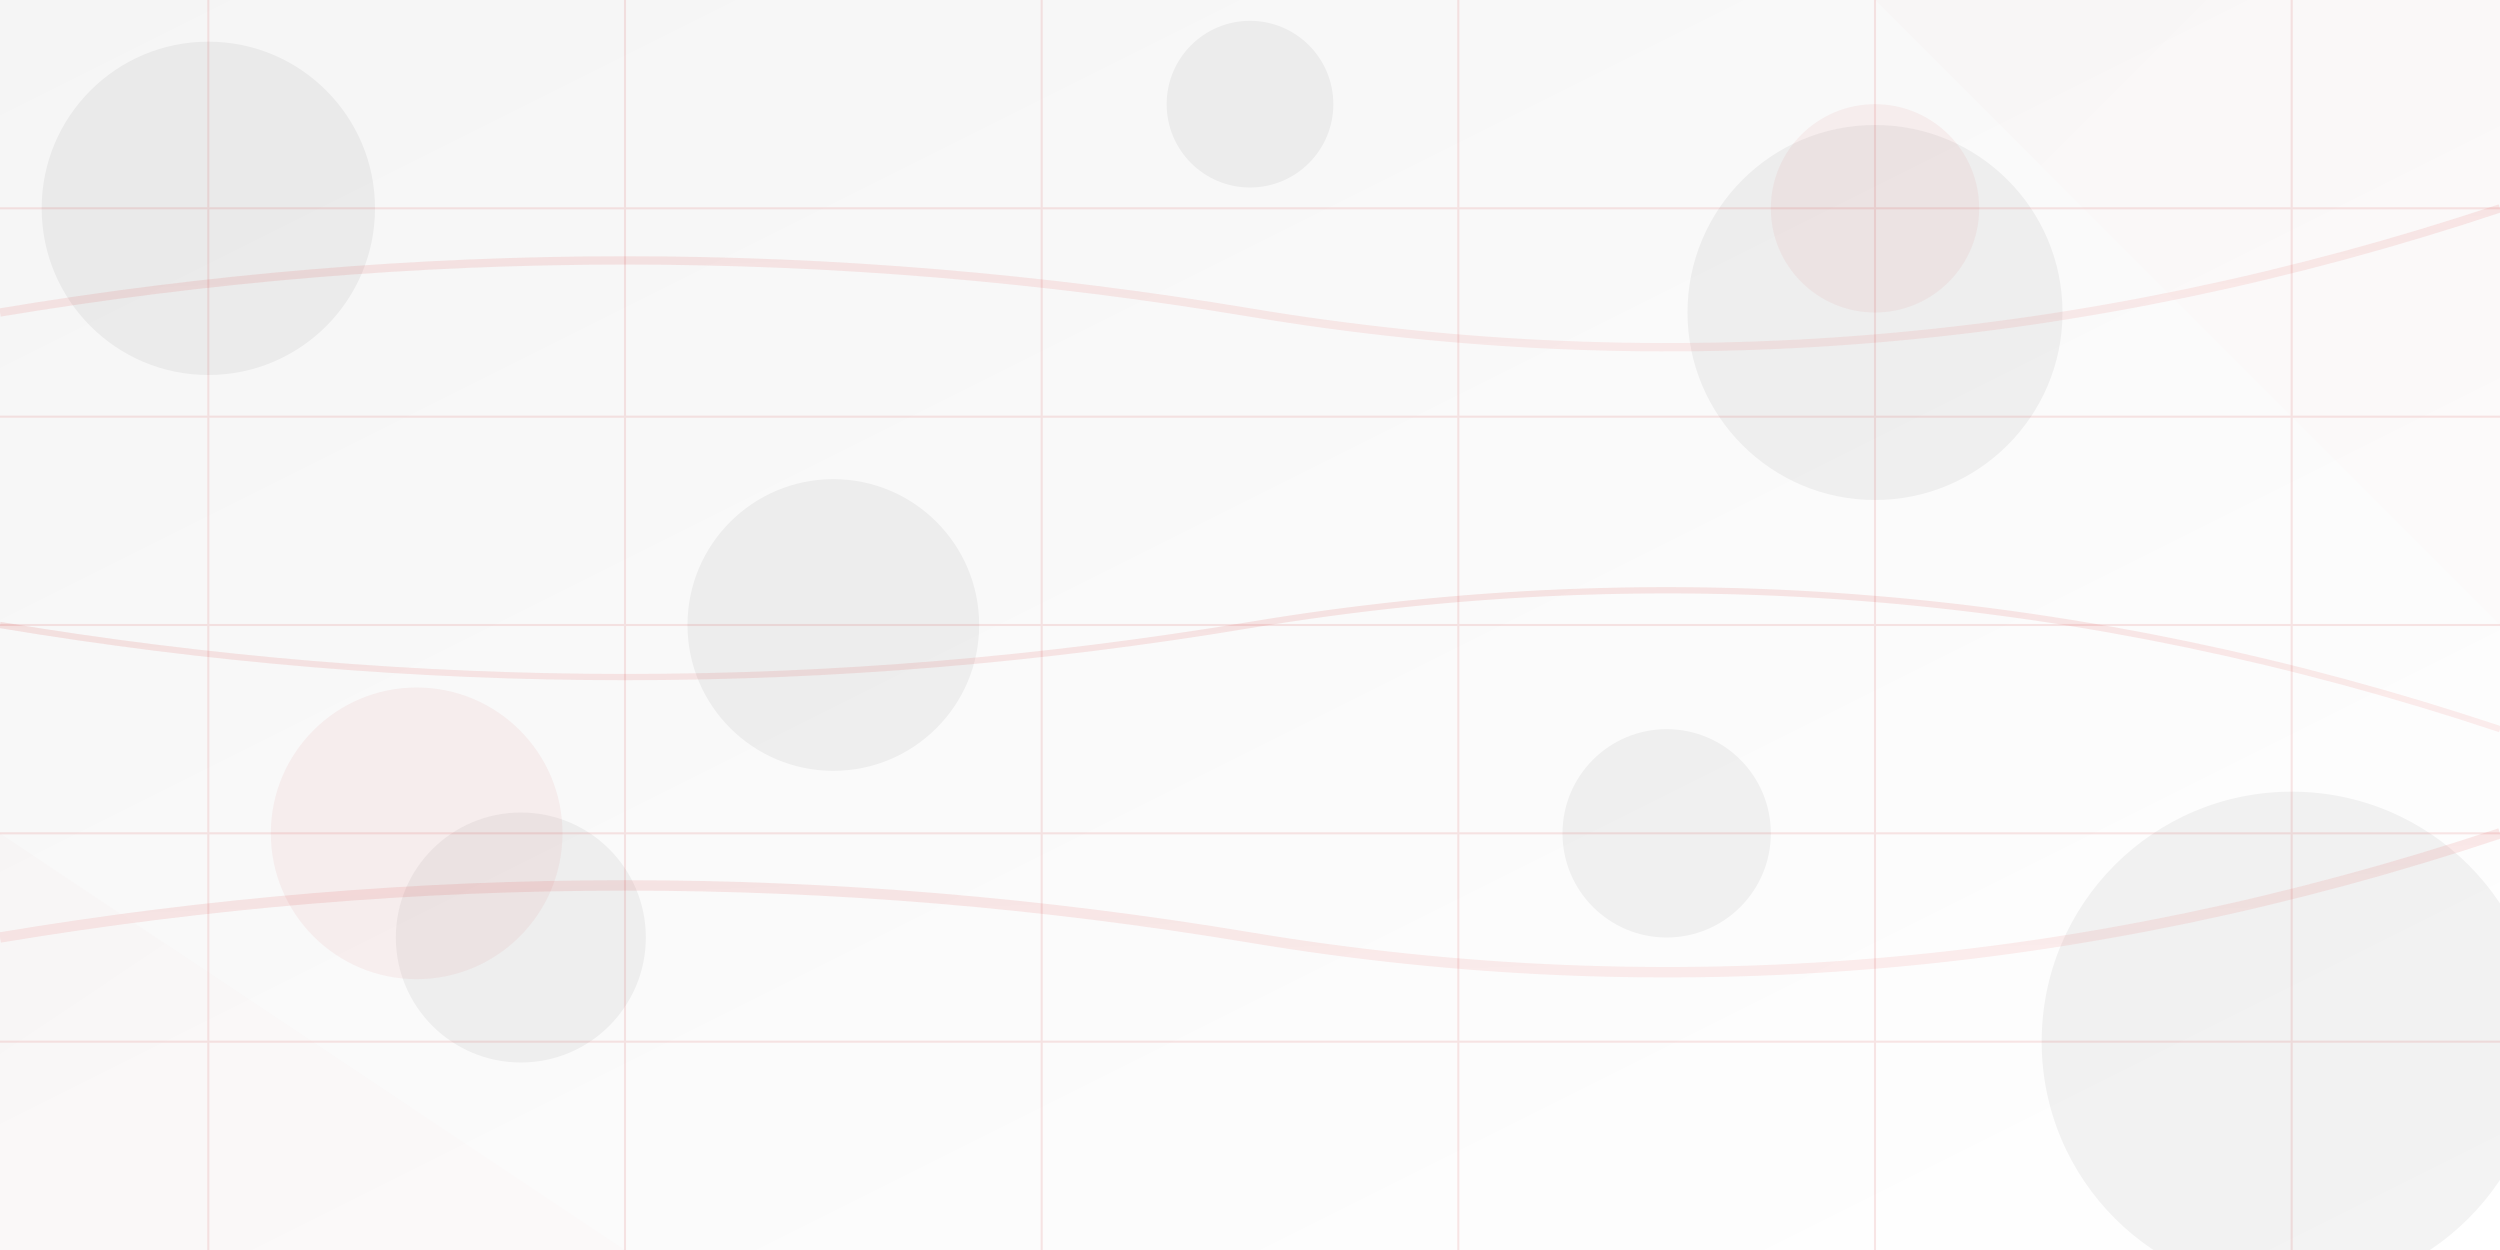 <?xml version="1.0" encoding="UTF-8"?>
<svg xmlns="http://www.w3.org/2000/svg" viewBox="0 0 1200 600">
  <rect x="0" y="0" width="1200" height="600" fill="#333333" stroke="none"/>
  <!-- 背景グラデーション -->
  <defs>
    <linearGradient id="bg-gradient" x1="0%" y1="0%" x2="100%" y2="100%">
      <stop offset="0%" stop-color="#f5f5f5" />
      <stop offset="100%" stop-color="#ffffff" />
    </linearGradient>
    
    <!-- 赤色のアクセントパターン用グラデーション -->
    <linearGradient id="accent-gradient" x1="0%" y1="0%" x2="100%" y2="100%">
      <stop offset="0%" stop-color="#c50502" stop-opacity="0.7" />
      <stop offset="100%" stop-color="#e41a17" stop-opacity="0.5" />
    </linearGradient>
  </defs>
  
  <!-- 背景 -->
  <rect width="1200" height="600" fill="url(#bg-gradient)" />
  
  <!-- 抽象的な形状パターン -->
  <g opacity="0.05">
    <circle cx="100" cy="100" r="80" fill="#000" />
    <circle cx="1100" cy="500" r="120" fill="#000" />
    <circle cx="600" cy="50" r="40" fill="#000" />
    <circle cx="250" cy="450" r="60" fill="#000" />
    <circle cx="900" cy="150" r="90" fill="#000" />
    <circle cx="400" cy="300" r="70" fill="#000" />
    <circle cx="800" cy="400" r="50" fill="#000" />
  </g>
  
  <!-- 赤色のアクセントパターン -->
  <g opacity="0.15">
    <!-- 波形 -->
    <path d="M0,150 Q300,100 600,150 T1200,100" stroke="url(#accent-gradient)" stroke-width="4" fill="none" />
    <path d="M0,300 Q300,350 600,300 T1200,350" stroke="url(#accent-gradient)" stroke-width="3" fill="none" />
    <path d="M0,450 Q300,400 600,450 T1200,400" stroke="url(#accent-gradient)" stroke-width="5" fill="none" />
    
    <!-- 右上のアクセント -->
    <path d="M900,0 L1200,0 L1200,300 Z" fill="url(#accent-gradient)" opacity="0.1" />
    
    <!-- 左下のアクセント -->
    <path d="M0,400 L0,600 L300,600 Z" fill="url(#accent-gradient)" opacity="0.1" />
  </g>
  
  <!-- 幾何学模様 -->
  <g stroke="#c50502" stroke-width="1" opacity="0.1">
    <line x1="100" y1="0" x2="100" y2="600" />
    <line x1="300" y1="0" x2="300" y2="600" />
    <line x1="500" y1="0" x2="500" y2="600" />
    <line x1="700" y1="0" x2="700" y2="600" />
    <line x1="900" y1="0" x2="900" y2="600" />
    <line x1="1100" y1="0" x2="1100" y2="600" />
    
    <line x1="0" y1="100" x2="1200" y2="100" />
    <line x1="0" y1="200" x2="1200" y2="200" />
    <line x1="0" y1="300" x2="1200" y2="300" />
    <line x1="0" y1="400" x2="1200" y2="400" />
    <line x1="0" y1="500" x2="1200" y2="500" />
  </g>
  
  <!-- ハイライト効果 -->
  <circle cx="900" cy="100" r="50" fill="#c50502" opacity="0.05" />
  <circle cx="200" cy="400" r="70" fill="#c50502" opacity="0.05" />
</svg>